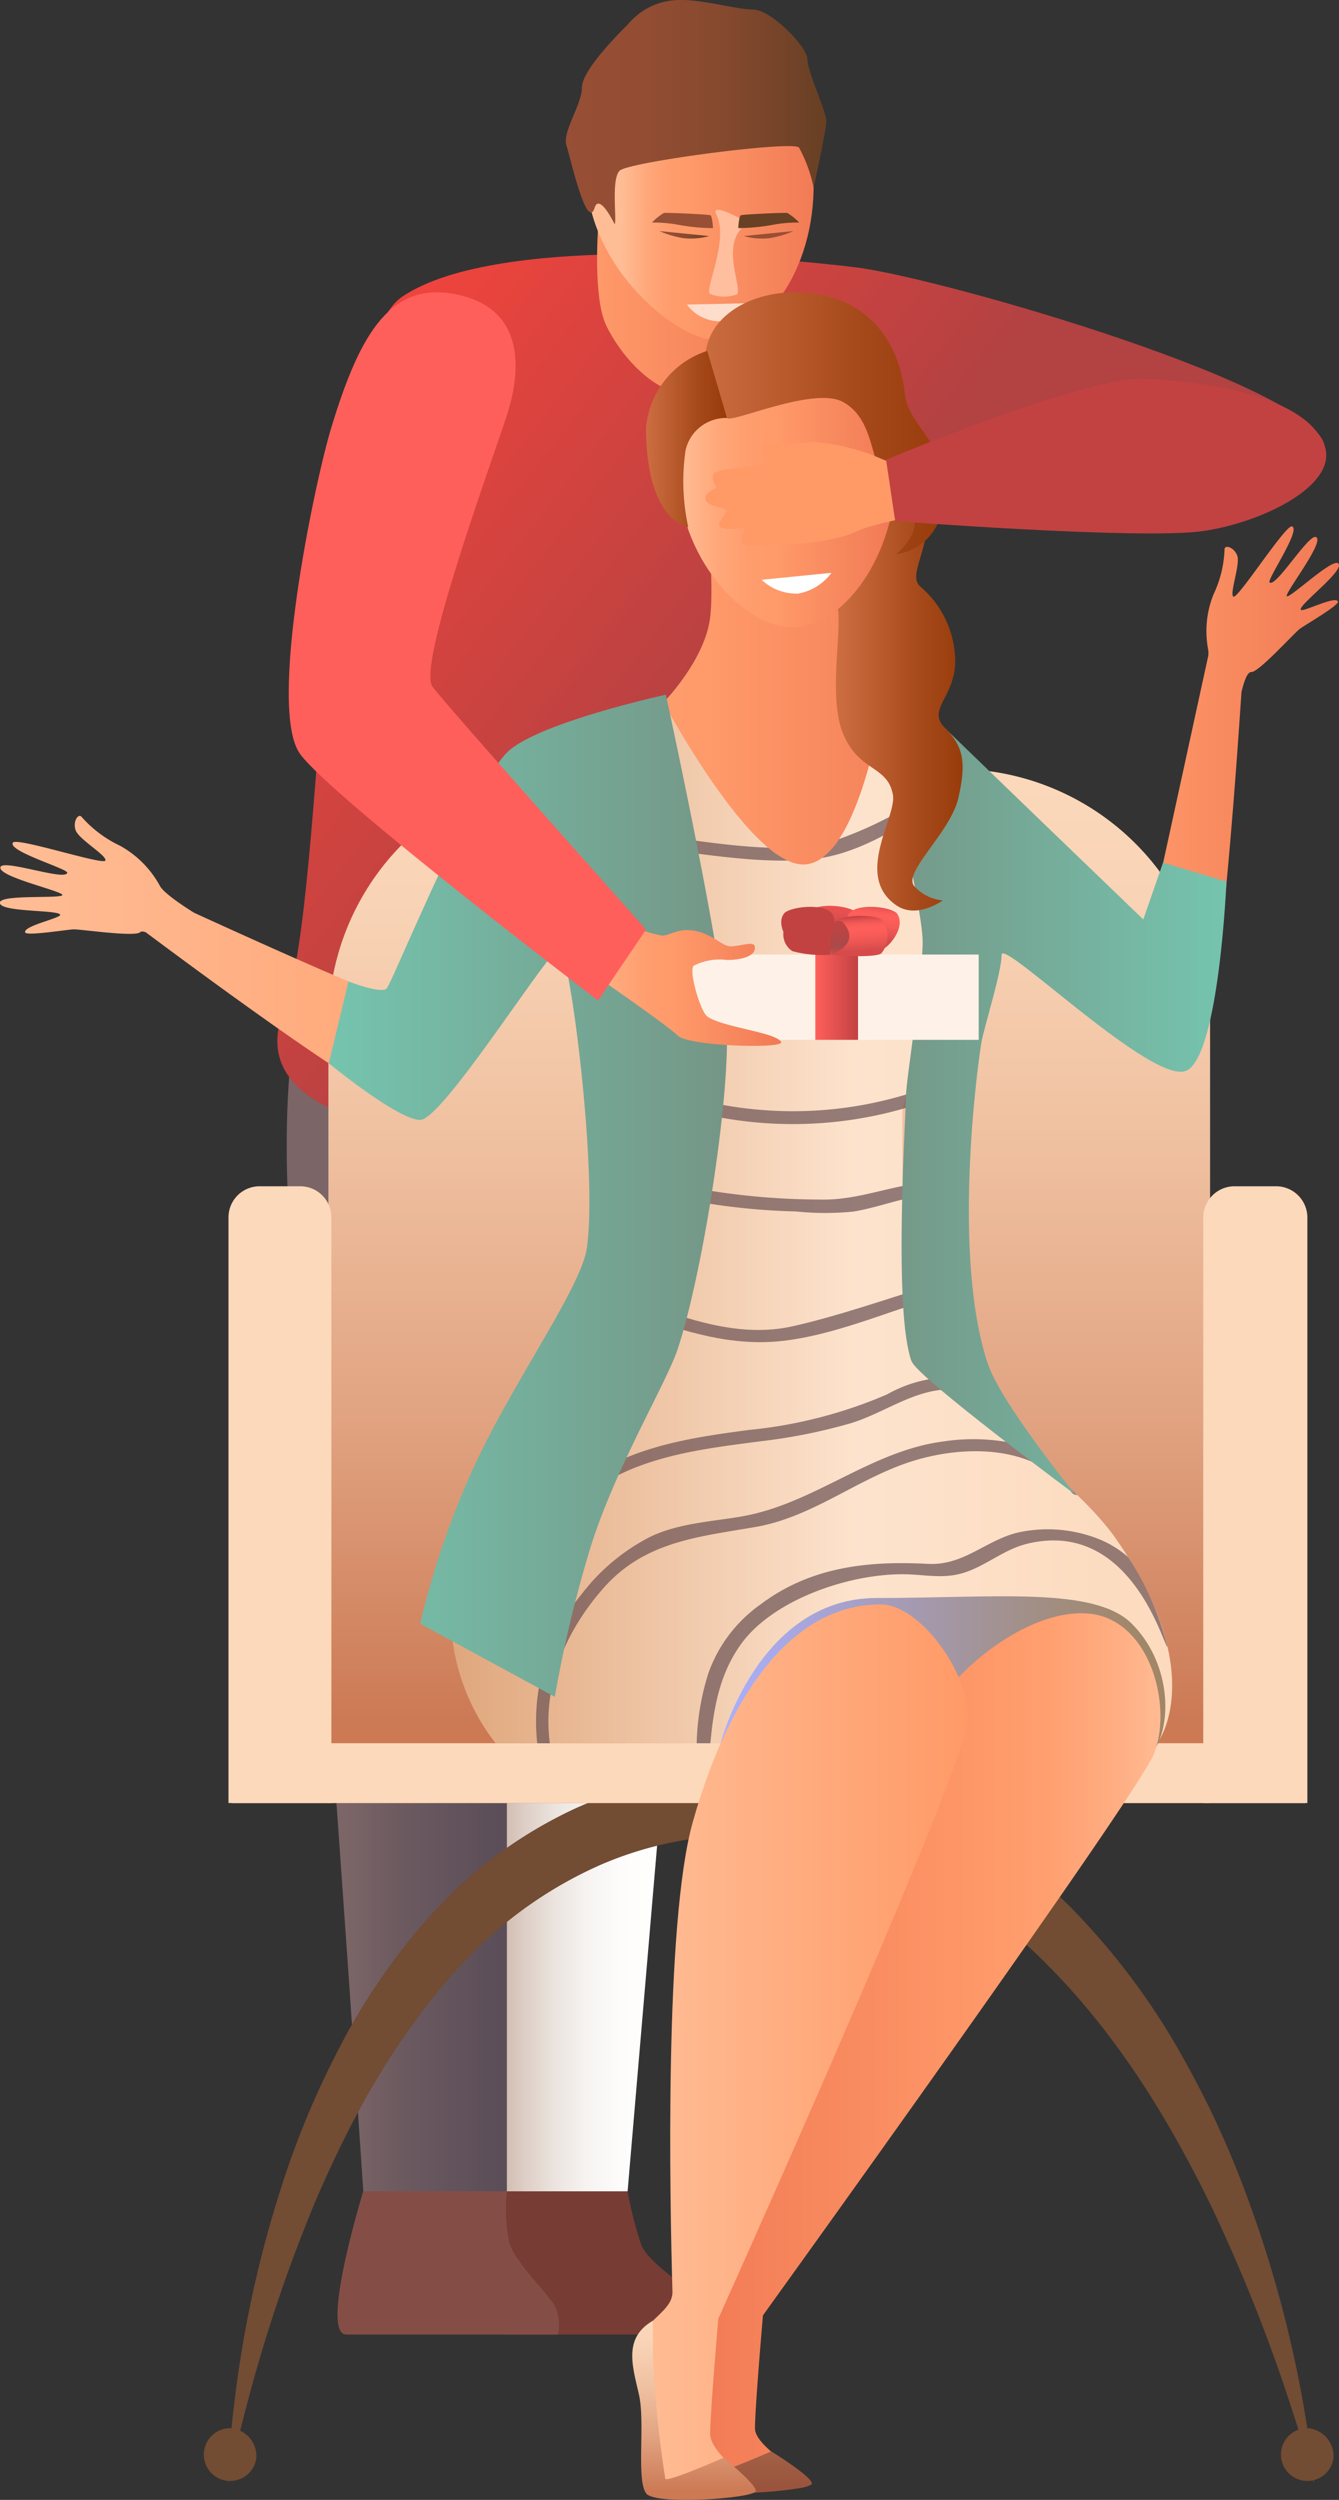 <svg xmlns="http://www.w3.org/2000/svg" xmlns:xlink="http://www.w3.org/1999/xlink" width="96.467" height="180" viewBox="0 0 96.467 180">
  <rect x="0" y="0" width="96.467" height="180" fill="#333333" stroke="none"/>
  <defs>
    <linearGradient id="linear-gradient" y1="0.5" x2="1" y2="0.5" gradientUnits="objectBoundingBox">
      <stop offset="0.162" stop-color="#7b6567"/>
      <stop offset="0.28" stop-color="#6c5a60"/>
      <stop offset="0.47" stop-color="#5d4f59"/>
      <stop offset="0.687" stop-color="#534955"/>
      <stop offset="0.989" stop-color="#514754"/>
    </linearGradient>
    <linearGradient id="linear-gradient-2" y1="0.5" x2="1" y2="0.5" gradientUnits="objectBoundingBox">
      <stop offset="0.004" stop-color="#d3bfb4"/>
      <stop offset="0.124" stop-color="#decfc7"/>
      <stop offset="0.316" stop-color="#ece4df"/>
      <stop offset="0.518" stop-color="#f6f3f1"/>
      <stop offset="0.735" stop-color="#fdfcfb"/>
      <stop offset="0.992" stop-color="#fff"/>
    </linearGradient>
    <linearGradient id="linear-gradient-3" x1="-0.014" y1="0.238" x2="0.448" y2="0.534" gradientUnits="objectBoundingBox">
      <stop offset="0.004" stop-color="#f5443c"/>
      <stop offset="1" stop-color="#b34242"/>
    </linearGradient>
    <linearGradient id="linear-gradient-4" y1="0.5" x2="1" y2="0.5" gradientUnits="objectBoundingBox">
      <stop offset="0" stop-color="#ff9a6a"/>
      <stop offset="0.992" stop-color="#f17954"/>
    </linearGradient>
    <linearGradient id="linear-gradient-5" y1="0.5" x2="1" y2="0.5" gradientUnits="objectBoundingBox">
      <stop offset="0.18" stop-color="#ffbd95"/>
      <stop offset="0.192" stop-color="#ffba91"/>
      <stop offset="0.282" stop-color="#ffa87b"/>
      <stop offset="0.369" stop-color="#ff9d6e"/>
      <stop offset="0.448" stop-color="#ff9a6a"/>
      <stop offset="0.992" stop-color="#f17954"/>
    </linearGradient>
    <linearGradient id="linear-gradient-6" y1="0.5" x2="1" y2="0.5" gradientUnits="objectBoundingBox">
      <stop offset="0" stop-color="#974f35"/>
      <stop offset="0.292" stop-color="#934d33"/>
      <stop offset="0.576" stop-color="#874a2f"/>
      <stop offset="0.856" stop-color="#734328"/>
      <stop offset="0.989" stop-color="#684024"/>
    </linearGradient>
    <linearGradient id="linear-gradient-7" x1="-529.197" y1="-55.123" x2="-530.013" y2="-55.336" gradientUnits="objectBoundingBox">
      <stop offset="0" stop-color="#ffbe9e"/>
      <stop offset="0.094" stop-color="#ffc7ac"/>
      <stop offset="0.356" stop-color="#ffdfd0"/>
      <stop offset="0.602" stop-color="#fff0e9"/>
      <stop offset="0.824" stop-color="#fffbf9"/>
      <stop offset="1" stop-color="#fff"/>
    </linearGradient>
    <linearGradient id="linear-gradient-8" x1="0" y1="0.499" x2="1" y2="0.499" xlink:href="#linear-gradient-6"/>
    <linearGradient id="linear-gradient-9" x1="1209.796" y1="0.499" x2="1210.796" y2="0.499" xlink:href="#linear-gradient-6"/>
    <linearGradient id="linear-gradient-10" x1="41.233" y1="89.105" x2="42.155" y2="89.105" xlink:href="#linear-gradient-6"/>
    <linearGradient id="linear-gradient-11" x1="943.448" y1="-64.042" x2="944.37" y2="-64.042" gradientUnits="objectBoundingBox">
      <stop offset="0.011" stop-color="#684024"/>
      <stop offset="0.144" stop-color="#734328"/>
      <stop offset="0.424" stop-color="#874a2f"/>
      <stop offset="0.708" stop-color="#934d33"/>
      <stop offset="1" stop-color="#974f35"/>
    </linearGradient>
    <linearGradient id="linear-gradient-12" x1="0.5" y1="-0.008" x2="0.5" y2="0.938" gradientUnits="objectBoundingBox">
      <stop offset="0" stop-color="#fcd9bb"/>
      <stop offset="0.161" stop-color="#f8d2b4"/>
      <stop offset="0.395" stop-color="#efc0a0"/>
      <stop offset="0.672" stop-color="#e1a381"/>
      <stop offset="0.98" stop-color="#cc7a55"/>
      <stop offset="0.992" stop-color="#cc7954"/>
    </linearGradient>
    <linearGradient id="linear-gradient-13" y1="0.5" x2="1" y2="0.5" gradientUnits="objectBoundingBox">
      <stop offset="0.008" stop-color="#ffbd95"/>
      <stop offset="0.027" stop-color="#ffba91"/>
      <stop offset="0.175" stop-color="#ffa87b"/>
      <stop offset="0.318" stop-color="#ff9d6e"/>
      <stop offset="0.448" stop-color="#ff9a6a"/>
      <stop offset="0.992" stop-color="#f17954"/>
    </linearGradient>
    <linearGradient id="linear-gradient-15" y1="0.5" x2="1" y2="0.5" gradientUnits="objectBoundingBox">
      <stop offset="0.008" stop-color="#e0a77d"/>
      <stop offset="0.533" stop-color="#fde3cd"/>
      <stop offset="1" stop-color="#fcd9bb"/>
    </linearGradient>
    <linearGradient id="linear-gradient-16" y1="0.5" x2="1.168" y2="0.5" gradientUnits="objectBoundingBox">
      <stop offset="0.008" stop-color="#ffbd95"/>
      <stop offset="1" stop-color="#ff9a67"/>
    </linearGradient>
    <linearGradient id="linear-gradient-17" y1="0.5" x2="1" y2="0.5" gradientUnits="objectBoundingBox">
      <stop offset="0.008" stop-color="#75c4ae"/>
      <stop offset="1" stop-color="#759586"/>
    </linearGradient>
    <linearGradient id="linear-gradient-18" y1="0.5" x2="1" y2="0.5" gradientUnits="objectBoundingBox">
      <stop offset="0" stop-color="#759586"/>
      <stop offset="0.992" stop-color="#75c4ae"/>
    </linearGradient>
    <linearGradient id="linear-gradient-19" y1="0.5" x2="1" y2="0.5" gradientUnits="objectBoundingBox">
      <stop offset="0.008" stop-color="#a9b0ff"/>
      <stop offset="0.049" stop-color="#a8adf6"/>
      <stop offset="0.38" stop-color="#a59cb8"/>
      <stop offset="0.66" stop-color="#a2908b"/>
      <stop offset="0.875" stop-color="#a1886f"/>
      <stop offset="1" stop-color="#a18665"/>
    </linearGradient>
    <linearGradient id="linear-gradient-20" y1="0.5" x2="1" y2="0.5" gradientUnits="objectBoundingBox">
      <stop offset="0" stop-color="#cd6e42"/>
      <stop offset="0.626" stop-color="#a74a1b"/>
      <stop offset="0.989" stop-color="#973b0b"/>
    </linearGradient>
    <linearGradient id="linear-gradient-22" x1="0" y1="0.5" x2="1" y2="0.5" xlink:href="#linear-gradient-20"/>
    <linearGradient id="linear-gradient-23" x1="0" y1="0.5" x2="1" y2="0.5" xlink:href="#linear-gradient-20"/>
    <linearGradient id="linear-gradient-24" y1="0.5" x2="1" y2="0.5" gradientUnits="objectBoundingBox">
      <stop offset="0.008" stop-color="#f17954"/>
      <stop offset="0.648" stop-color="#ff9a6a"/>
      <stop offset="0.748" stop-color="#ff9f70"/>
      <stop offset="0.892" stop-color="#ffae83"/>
      <stop offset="0.992" stop-color="#ffbd95"/>
    </linearGradient>
    <linearGradient id="linear-gradient-25" x1="0.5" y1="-0.008" x2="0.5" y2="0.938" gradientUnits="objectBoundingBox">
      <stop offset="0.004" stop-color="#bf8861"/>
      <stop offset="0.258" stop-color="#ba815c"/>
      <stop offset="0.625" stop-color="#ac6d4e"/>
      <stop offset="0.992" stop-color="#9a543d"/>
    </linearGradient>
    <linearGradient id="linear-gradient-26" x1="0" y1="0.5" x2="1" y2="0.5" xlink:href="#linear-gradient-16"/>
    <linearGradient id="linear-gradient-29" x1="6.533" y1="6.383" x2="7.634" y2="6.383" gradientUnits="objectBoundingBox">
      <stop offset="0.004" stop-color="#ff5f5b"/>
      <stop offset="1" stop-color="#c24242"/>
    </linearGradient>
    <linearGradient id="linear-gradient-30" x1="0" y1="0.5" x2="1" y2="0.5" xlink:href="#linear-gradient-29"/>
    <linearGradient id="linear-gradient-32" x1="0.408" y1="0.99" x2="0.566" y2="0.014" gradientUnits="objectBoundingBox">
      <stop offset="0" stop-color="#d54b4a"/>
      <stop offset="0.249" stop-color="#a94b4a"/>
      <stop offset="0.397" stop-color="#bd4c4c"/>
      <stop offset="0.632" stop-color="#d84f4e"/>
      <stop offset="0.841" stop-color="#e95050"/>
      <stop offset="1" stop-color="#ef5151"/>
    </linearGradient>
    <linearGradient id="linear-gradient-33" x1="-172.005" y1="0.991" x2="-171.847" y2="0.014" gradientUnits="objectBoundingBox">
      <stop offset="0" stop-color="#d54b4a"/>
      <stop offset="0.249" stop-color="#d54b4a"/>
      <stop offset="0.408" stop-color="#e85452"/>
      <stop offset="0.594" stop-color="#f95c58"/>
      <stop offset="0.736" stop-color="#ff5f5b"/>
      <stop offset="0.803" stop-color="#fa5d59"/>
      <stop offset="0.871" stop-color="#ee5754"/>
      <stop offset="0.94" stop-color="#da4d4b"/>
      <stop offset="1" stop-color="#c24242"/>
    </linearGradient>
    <linearGradient id="linear-gradient-34" x1="0.408" y1="0.991" x2="0.566" y2="0.014" xlink:href="#linear-gradient-33"/>
    <linearGradient id="linear-gradient-35" x1="0.5" y1="1.034" x2="0.5" y2="0.051" gradientUnits="objectBoundingBox">
      <stop offset="0" stop-color="#d54b4a"/>
      <stop offset="0.249" stop-color="#a94b4a"/>
      <stop offset="0.303" stop-color="#ab4949"/>
      <stop offset="0.698" stop-color="#bc4443"/>
      <stop offset="1" stop-color="#c24242"/>
    </linearGradient>
    <linearGradient id="linear-gradient-36" x1="0.534" y1="1.099" x2="0.445" y2="0.063" xlink:href="#linear-gradient-33"/>
    <linearGradient id="linear-gradient-37" x1="-204.086" y1="38.75" x2="-204.086" y2="37.613" xlink:href="#linear-gradient-35"/>
    <linearGradient id="linear-gradient-38" x1="-194.249" y1="37.912" x2="-194.354" y2="36.772" xlink:href="#linear-gradient-33"/>
    <linearGradient id="linear-gradient-39" x1="25.898" y1="91.453" x2="26.65" y2="90.712" xlink:href="#linear-gradient-16"/>
    <linearGradient id="linear-gradient-40" x1="-4.004" y1="-29.464" x2="-3.013" y2="-29.464" xlink:href="#linear-gradient-29"/>
  </defs>
  <g id="Group_12093" data-name="Group 12093" transform="translate(-464.372 -303.634)">
    <g id="Group_12085" data-name="Group 12085" transform="translate(484.345 303.634)">
      <path id="Path_79687" data-name="Path 79687" d="M480.1,342.489c-2.154,7.667-3.9,15.659-2.357,29.813s4.931,65.187,4.931,65.187h19.042l7.166-83.927Z" transform="translate(-476.473 -279.708)" fill="url(#linear-gradient)"/>
      <path id="Path_79688" data-name="Path 79688" d="M496.18,401.284a28.9,28.9,0,0,0,.981,3.847c.57,1.391,3.223,2.855,4.209,4.167a3.09,3.09,0,0,1,.372,2.3H487.2c-1.955,0-.6-10.318-.6-10.318Z" transform="translate(-470.939 -243.503)" fill="#773c34"/>
      <path id="Path_79689" data-name="Path 79689" d="M491.623,401.284a11.655,11.655,0,0,0,.215,3.847c.57,1.391,2.11,2.855,3.094,4.167a3.094,3.094,0,0,1,.373,2.3H480.057c-1.955,0,1.22-10.318,1.22-10.318Z" transform="translate(-475.078 -243.503)" fill="#844e47"/>
      <path id="Path_79690" data-name="Path 79690" d="M486.973,415.545V378.126l11.083,9.462-2.387,27.957Z" transform="translate(-470.428 -257.764)" fill="url(#linear-gradient-2)" style="mix-blend-mode: multiply;isolation: isolate"/>
      <path id="Path_79691" data-name="Path 79691" d="M485.739,318.026c6.99-4.718,27.347-2.773,32.7-2.109,6.2.769,33.767,8.725,33.767,13.033s-24-.309-31.233,1.538-14.92,20.616-20.306,28.422-4,19.578-9.231,19.578-17.279-1.535-14.2-9.2S479.586,322.18,485.739,318.026Z" transform="translate(-476.733 -296.664)" fill="url(#linear-gradient-3)"/>
      <path id="Path_79692" data-name="Path 79692" d="M491.055,313.931s-.338,4.809.585,6.77,3.35,5.025,6.176,5.025,6.447-7.387,6.447-7.387Z" transform="translate(-467.952 -297.294)" fill="url(#linear-gradient-4)"/>
      <path id="Path_79693" data-name="Path 79693" d="M490.578,316.783c.645,6.507,7.016,11.2,9.291,10.978,4.075-.4,7.6-6.08,6.958-12.587s-4.805-11.42-9.291-10.976S489.934,310.278,490.578,316.783Z" transform="translate(-468.26 -303.305)" fill="url(#linear-gradient-5)"/>
      <path id="Path_79694" data-name="Path 79694" d="M493.116,319.775s-1.092-2.268-1.435-1.188c-.57,1.8-1.81-3.865-2.026-4.44-.359-.957,1.107-2.96,1.107-4.217s2.77-4,3.335-4.566a4.84,4.84,0,0,1,3.17-1.7c1.8-.212,4.5.654,5.812.654s3.933,2.7,3.933,3.59,1.361,3.773,1.361,4.43-.918,4.807-.918,4.807a10.215,10.215,0,0,0-1.057-2.892c-.507-.507-12.295,1.047-12.923,1.676S493.3,319.594,493.116,319.775Z" transform="translate(-468.811 -303.634)" fill="url(#linear-gradient-6)"/>
      <g id="Group_12084" data-name="Group 12084" transform="translate(27.002 15.105)">
        <path id="Path_79695" data-name="Path 79695" d="M495,317.25a2.944,2.944,0,0,0,2.265,1.2,3.135,3.135,0,0,0,2.462-1.306Z" transform="translate(-492.487 -310.423)" fill="#fdc"/>
        <path id="Path_79696" data-name="Path 79696" d="M498.8,313.982s-1.141.4-1.092,2.273c.032,1.277.549,2.543.283,2.823a2.731,2.731,0,0,1-1.957-.048c-.328-.462,1.4-3.9.472-5.72C496.03,312.38,498.5,313.7,498.8,313.982Z" transform="translate(-491.878 -312.983)" fill="url(#linear-gradient-7)" style="mix-blend-mode: multiply;isolation: isolate"/>
        <path id="Path_79697" data-name="Path 79697" d="M497.355,314.29a4.8,4.8,0,0,1-1.874.15,7.226,7.226,0,0,1-1.706-.509Z" transform="translate(-493.242 -312.399)" fill="url(#linear-gradient-8)"/>
        <path id="Path_79698" data-name="Path 79698" d="M497.54,314.29a4.8,4.8,0,0,0,1.874.15,7.2,7.2,0,0,0,1.7-.509Z" transform="translate(-490.923 -312.399)" fill="url(#linear-gradient-9)"/>
        <path id="Path_79699" data-name="Path 79699" d="M497.838,314.218a14.839,14.839,0,0,1-2.718-.28,10.319,10.319,0,0,0-1.676-.123,4.087,4.087,0,0,1,.855-.688c.2-.034,3.206.1,3.35.166S497.838,314.218,497.838,314.218Z" transform="translate(-493.445 -312.897)" fill="url(#linear-gradient-10)"/>
        <path id="Path_79700" data-name="Path 79700" d="M497.288,314.218a14.842,14.842,0,0,0,2.719-.28,10.3,10.3,0,0,1,1.674-.123,4.045,4.045,0,0,0-.855-.688c-.2-.034-3.206.1-3.348.166S497.288,314.218,497.288,314.218Z" transform="translate(-491.079 -312.897)" fill="url(#linear-gradient-11)"/>
      </g>
    </g>
    <g id="Group_12086" data-name="Group 12086" transform="translate(479.072 358.997)">
      <path id="Path_79701" data-name="Path 79701" d="M474.547,433.85a58.06,58.06,0,0,1,.451-5.882,82.083,82.083,0,0,1,3.314-15.268,62.427,62.427,0,0,1,4.009-9.771,45.737,45.737,0,0,1,6.73-9.91,32.377,32.377,0,0,1,10.524-7.791,30.53,30.53,0,0,1,13.4-2.65,28.373,28.373,0,0,1,3.288.26,25.627,25.627,0,0,1,3.451.638l1.663.418,1.614.569a26.7,26.7,0,0,1,3.131,1.318,34.688,34.688,0,0,1,10.36,7.887,49.843,49.843,0,0,1,6.956,9.7,66.762,66.762,0,0,1,4.419,9.575,85.978,85.978,0,0,1,4.125,15.064c.654,3.7.792,5.844.792,5.844s-.523-2.08-1.682-5.621a119.968,119.968,0,0,0-5.671-14.246c-2.753-5.649-6.462-12.081-11.865-17.491A33.145,33.145,0,0,0,524.2,389.8a22.3,22.3,0,0,0-2.7-1.1l-1.388-.472-1.43-.336a21.007,21.007,0,0,0-2.826-.5,26.444,26.444,0,0,0-3.086-.212,26.076,26.076,0,0,0-11.39,2.117,30.144,30.144,0,0,0-9.375,6.5c-5.3,5.452-8.741,12.047-11.21,17.811a111.364,111.364,0,0,0-4.891,14.523C474.943,431.742,474.547,433.85,474.547,433.85Z" transform="translate(-472.807 -310.388)" fill="#724c33"/>
      <path id="Rectangle_3268" data-name="Rectangle 3268" d="M18.352,0H45.167A18.352,18.352,0,0,1,63.519,18.352v56.11a0,0,0,0,1,0,0H0a0,0,0,0,1,0,0V18.352A18.352,18.352,0,0,1,18.352,0Z" transform="translate(8.96)" fill="url(#linear-gradient-12)"/>
      <path id="Rectangle_3269" data-name="Rectangle 3269" d="M2.241,0h2.93A2.241,2.241,0,0,1,7.413,2.241V44.41a0,0,0,0,1,0,0H0a0,0,0,0,1,0,0V2.241A2.241,2.241,0,0,1,2.241,0Z" transform="translate(1.761 30.052)" fill="#fcd9bb"/>
      <path id="Rectangle_3270" data-name="Rectangle 3270" d="M2.254,0h2.99A2.254,2.254,0,0,1,7.5,2.254V44.41a0,0,0,0,1,0,0H0a0,0,0,0,1,0,0V2.254A2.254,2.254,0,0,1,2.254,0Z" transform="translate(71.988 30.052)" fill="#fcd9bb"/>
      <rect id="Rectangle_3271" data-name="Rectangle 3271" width="77.324" height="4.308" transform="translate(2.02 70.154)" fill="#fcd9bb"/>
      <path id="Path_79702" data-name="Path 79702" d="M477.24,413.972a1.9,1.9,0,1,1-1.886-2.133A2.021,2.021,0,0,1,477.24,413.972Z" transform="translate(-473.47 -292.366)" fill="#724c33"/>
      <path id="Path_79703" data-name="Path 79703" d="M525.267,413.972a1.9,1.9,0,1,1-1.886-2.133A2.02,2.02,0,0,1,525.267,413.972Z" transform="translate(-443.896 -292.366)" fill="#724c33"/>
    </g>
    <g id="Group_12089" data-name="Group 12089" transform="translate(464.372 324.679)">
      <path id="Path_79704" data-name="Path 79704" d="M517.81,343.207a13.445,13.445,0,0,0-3.114-.869h0s-3.031-3.109-3.579-5.471c-.587-2.534-.241-11.424-.241-11.424l-9.808-.288s.816,6.518.467,9.635-3.393,6.2-3.393,6.2h0c-5.83,1.024-10.116,3.732-10.91,5.221-.923,1.731,3.808,10.385,3.808,10.385l7.269,2.076,21.576-3Z" transform="translate(-450.368 -311.427)" fill="url(#linear-gradient-13)"/>
      <path id="Path_79705" data-name="Path 79705" d="M535.084,329.758c-.42-.4-3.467,2.509-3.7,2.361s2.779-3.954,2.094-4.259c-.532-.239-2.889,3.66-3.341,3.264-.21-.184,2.3-3.826,1.609-4.031-.454-.136-3.9,5.245-4.212,5.059s.517-2.348.267-2.97-.918-.784-.908-.433a8.265,8.265,0,0,1-.8,3.249,7.085,7.085,0,0,0-.394,3.9,1.618,1.618,0,0,1,.021.5c-.119.553-.252,1.159-.393,1.808l-.026.079.007,0c-1.551,7.124-4.187,19.215-4.275,19.548-.128.472-14.914-15.819-14.914-15.819s.793,12.246,1.141,12.592,16.7,9.931,18.15,8.3c1.07-1.2,2.18-16.063,2.7-23.872.147-.64.4-1.48.716-1.456.506.04,3.107-2.828,3.489-3.11s2.842-1.7,2.744-1.965c-.168-.443-2.508.774-2.666.6C532.117,332.817,535.606,330.251,535.084,329.758Z" transform="translate(-438.67 -310.235)" fill="url(#linear-gradient-13)"/>
      <path id="Path_79706" data-name="Path 79706" d="M499.592,334.7s6.348,12.049,10.272,12.049,5.652-11.268,5.652-11.268,3,.924,3.923,1.847,3.692,13.154,3.692,15.693-6.125,8.659-6.125,11.66,0,17.187.693,17.879,11.286,7.874,14.663,12.692c6.846,9.771,3.012,14.77,3.012,14.77H487.7a15.359,15.359,0,0,1-3.232-9.462c0-5.768,11.521-19.687,12.674-26.955s-4.471-22.891-4.471-22.891,3-4.154,3-7.615a26.522,26.522,0,0,0-1.154-7.04Z" transform="translate(-451.998 -305.548)" fill="url(#linear-gradient-15)"/>
      <g id="Group_12088" data-name="Group 12088" transform="translate(38.616 35.753)" opacity="0.7">
        <path id="Path_79707" data-name="Path 79707" d="M514.64,346.028c-5.961,3.337-12.962,4.6-19.276,1.417-.53-.267-1,.528-.465.8,6.61,3.33,13.943,2.089,20.209-1.415A.463.463,0,0,0,514.64,346.028Z" transform="translate(-484.335 -334.365)" fill="#695053"/>
        <path id="Path_79708" data-name="Path 79708" d="M513.238,351.988a28.248,28.248,0,0,1-18.338.7.462.462,0,0,0-.246.89,29.075,29.075,0,0,0,18.829-.7C514.033,352.667,513.8,351.775,513.238,351.988Z" transform="translate(-484.54 -330.676)" fill="#695053"/>
        <path id="Path_79709" data-name="Path 79709" d="M513.4,356.308c-2.8.142-5.272,1.346-8.127,1.262a51.079,51.079,0,0,1-10.861-1.2.461.461,0,0,0-.246.889,47.3,47.3,0,0,0,9.4,1.167,20.41,20.41,0,0,0,4.167.008c1.918-.318,3.708-1.107,5.665-1.205C513.989,357.2,513.991,356.279,513.4,356.308Z" transform="translate(-484.847 -327.997)" fill="#695053"/>
        <path id="Path_79710" data-name="Path 79710" d="M513.878,360.961c-3.233.992-6.458,2.131-9.758,2.879-3.744.85-7.486-.475-10.974-1.714-.562-.2-.8.692-.246.89,3.438,1.222,6.83,2.3,10.517,1.876,3.606-.415,7.248-1.979,10.706-3.041C514.691,361.678,514.449,360.786,513.878,360.961Z" transform="translate(-485.616 -325.145)" fill="#695053"/>
        <path id="Path_79711" data-name="Path 79711" d="M518.429,365.081a9.4,9.4,0,0,0-5.667,1.17,33.31,33.31,0,0,1-9.916,2.559c-4.7.612-9.464,1.348-13.115,4.626-.444.4.212,1.049.653.653,3.666-3.291,8.585-3.85,13.272-4.461a40.042,40.042,0,0,0,6.471-1.293c2.7-.818,5.083-2.855,8.056-2.364C518.766,366.069,519.016,365.178,518.429,365.081Z" transform="translate(-487.464 -322.651)" fill="#695053"/>
        <path id="Path_79712" data-name="Path 79712" d="M493.142,378.475c2.967-3.354,6.828-3.674,10.955-4.392,3.928-.683,7.022-3.222,10.709-4.542,3.854-1.377,9.331-1.546,12.046,2.05a.469.469,0,0,0,.406.188c-1.247-1.21-2.684-2.448-4.119-3.618a14.423,14.423,0,0,0-5.5-.236c-5.277.677-9.315,4.49-14.536,5.4-2.217.385-4.611.488-6.665,1.5a14.564,14.564,0,0,0-4.865,4.078,14.41,14.41,0,0,0-3.211,10.758h.906C488.718,385.5,490.394,381.585,493.142,378.475Z" transform="translate(-488.271 -320.937)" fill="#695053"/>
        <path id="Path_79713" data-name="Path 79713" d="M529.356,380.242a21.164,21.164,0,0,0-2.849-6.47,7.341,7.341,0,0,0-2.162-1.312,9.969,9.969,0,0,0-5.335-.53c-2.538.4-4.185,2.483-6.9,2.341-4.085-.213-8.344.112-12.065,2.913a10.282,10.282,0,0,0-3.75,4.914,17.943,17.943,0,0,0-.858,5.087h.987c.257-2.863.772-5.148,2.215-7.148,2.288-3.173,7.774-5.08,11.8-5.017,1.457.023,2.706.338,4.138-.078,1.659-.483,2.944-1.7,4.678-2.122C526.792,371,529.1,380.318,529.356,380.242Z" transform="translate(-483.861 -318.465)" fill="#695053"/>
        <g id="Group_12087" data-name="Group 12087" transform="translate(6.538)">
          <path id="Path_79714" data-name="Path 79714" d="M501.024,343.759c3.1-.535,5.922-2.419,8.48-4.1.5-.325.034-1.125-.465-.8a27.813,27.813,0,0,1-6.79,3.543A5.148,5.148,0,0,1,501.024,343.759Z" transform="translate(-486.957 -338.786)" fill="#695053"/>
          <path id="Path_79715" data-name="Path 79715" d="M492.759,341.657c3.645.4,7.45,1.136,11.154,1.1a6.4,6.4,0,0,1-1.4-.932c-3.241-.116-6.555-.742-9.75-1.089C492.168,340.67,492.174,341.594,492.759,341.657Z" transform="translate(-492.318 -337.588)" fill="#695053"/>
        </g>
      </g>
      <path id="Path_79716" data-name="Path 79716" d="M502.487,337.366c-2.891,0-9.27,16.956-9.674,17.36-.273.273-8.906-3.606-14.452-6.14,0,0-2.2-1.338-2.488-1.974a7.283,7.283,0,0,0-2.858-2.857,8.535,8.535,0,0,1-2.76-2.071c-.22-.284-.646.278-.441.939s2.282,1.842,2.149,2.2-6.387-1.693-6.66-1.289c-.414.611,3.962,1.884,3.913,2.168-.1.611-4.527-.963-4.8-.427-.347.692,4.542,1.76,4.45,2.034s-4.421-.058-4.5.532c-.1.735,4.363.507,4.34.9-.015.239-2.676.8-2.521,1.259.09.271,2.983-.2,3.471-.221s4.435.569,4.813.205c.081-.078.231-.057.406.006,4.948,3.692,16.891,12.466,18.624,12.466,2.191,0,11.538-13.384,11.538-13.384S504.56,337.366,502.487,337.366Z" transform="translate(-464.372 -303.907)" fill="url(#linear-gradient-16)"/>
      <path id="Path_79717" data-name="Path 79717" d="M503.315,334.592s3.778,17.334,4.345,23.348c.444,4.708-1.64,18.192-3.493,23.77-.829,2.5-4.7,8.884-6.429,14.768a90.1,90.1,0,0,0-2.424,10.27l-9.693-5.263a58.639,58.639,0,0,1,4.154-11.905c2.823-5.922,7.454-12.391,7.846-15.14.808-5.655-1.268-21.584-1.962-21.584s-8.423,12.353-10.039,12.353-6.588-4.08-6.588-4.08l1.417-5.894s2.344.916,2.748.512,6.358-15.116,8.89-17.192S503.315,334.592,503.315,334.592Z" transform="translate(-455.344 -305.615)" fill="url(#linear-gradient-17)"/>
      <path id="Path_79718" data-name="Path 79718" d="M503.283,334.7s3.6,14.82,3.6,17.594-1.2,9.963-1.2,11.117-.947,15.807.427,19.147c.48,1.171,11.774,9.565,11.774,9.565s-5.366-6.6-6.313-9.444c-2.577-7.73-.755-21.3-.462-23.077.179-1.089,1.462-5.077,1.462-6.347s11.092,9.625,13.384,8.308,2.816-13.584,2.816-13.584l-4.57-1.365-1.422,4.093s-14.051-13.518-14.93-14.4S503.283,334.7,503.283,334.7Z" transform="translate(-440.411 -305.548)" fill="url(#linear-gradient-18)"/>
      <path id="Path_79719" data-name="Path 79719" d="M496.5,385.348s2.7-10.457,11.243-10.457,15.693-.837,18.384,1.855,2.9,6.8,1.756,8.874Z" transform="translate(-444.585 -280.876)" fill="url(#linear-gradient-19)" style="mix-blend-mode: multiply;isolation: isolate"/>
      <path id="Path_79720" data-name="Path 79720" d="M503.669,320.192a9.593,9.593,0,0,1,3.808,4.662c2.424,7.05-.981,9.588.231,10.8a7.118,7.118,0,0,1,2.538,5.364c0,2.655-2.084,3.487-.738,4.833s1.546,2.495.969,5.033-4.115,5.426-3.146,6.4a3.188,3.188,0,0,0,2.012.987s-1.858,1.378-3.346.347c-3.078-2.136.063-6.358-.239-7.963-.4-2.134-2.435-1.616-3.589-4.384s.066-7.945-.467-9.376S503.669,320.192,503.669,320.192Z" transform="translate(-441.43 -314.483)" fill="url(#linear-gradient-20)"/>
      <path id="Path_79721" data-name="Path 79721" d="M494.588,328.488c0,6.3,4.686,11.393,8.284,11.393,3.621,0,7.46-5.088,7.46-11.393s-3.524-10.367-7.872-10.367S494.588,322.183,494.588,328.488Z" transform="translate(-445.765 -315.758)" fill="url(#linear-gradient-13)"/>
      <path id="Path_79722" data-name="Path 79722" d="M495.956,322.482a21.619,21.619,0,0,0,1.423,3.232c.375.373,6.287-2.309,8.363-1.155s1.974,3.8,2.829,5.353,1.9,1.225,2.306,3.072c.271,1.239-1.307,2.538-1.307,2.538a3.886,3.886,0,0,0,3.346-3.577c.635-4.49-2.437-5.382-2.732-8.019-.407-3.636-2.522-6.751-6.865-7.213S495.053,318.79,495.956,322.482Z" transform="translate(-445.004 -316.659)" fill="url(#linear-gradient-22)"/>
      <path id="Path_79723" data-name="Path 79723" d="M499.009,324.1a2.986,2.986,0,0,0-2.983,2.307,15.394,15.394,0,0,0,.192,5.552s-3.039-.37-3.039-7.168a6.385,6.385,0,0,1,4.406-5.521Z" transform="translate(-446.633 -315.048)" fill="url(#linear-gradient-23)"/>
      <path id="Path_79724" data-name="Path 79724" d="M503.36,329.161a3.825,3.825,0,0,1-2.4,1.495,3.656,3.656,0,0,1-2.627-.994Z" transform="translate(-443.459 -308.96)" fill="#fff"/>
      <path id="Path_79725" data-name="Path 79725" d="M528.731,385.651c1.231-3.076.032-8.547-3.539-9.847-3.385-1.23-8.922,1.693-12.458,6.617-2.884,4.015-12.015,31.256-15.282,41.161a.451.451,0,0,0-.178.42,1.257,1.257,0,0,1-.019.175c-.06.181-.116.355-.171.522-.62,1.154-2.561,1.9-2.172,3.747.869,4.132.2,9.779.52,10.1s7.932.259,8.423-.231-3.867-2.6-3.867-4.1c0-1.367.488-7.121.574-8.134C505.367,419.405,527.634,388.4,528.731,385.651Z" transform="translate(-445.597 -280.41)" fill="url(#linear-gradient-24)"/>
      <path id="Path_79726" data-name="Path 79726" d="M496.184,406.763v2.677a81.667,81.667,0,0,0,.889,8.712c.231.231,4.188-1.517,4.188-1.517s2.93,1.8,2.93,2.319-7.636,1.1-8.444.294-.1-5.077-.57-7.153S494.027,408.009,496.184,406.763Z" transform="translate(-445.702 -261.174)" fill="url(#linear-gradient-25)"/>
      <path id="Path_79727" data-name="Path 79727" d="M497.99,434.864c0-1.5.588-8.3.588-8.3,2.857-6.36,18-40.214,18-43.279,0-3.385-3.539-8.155-6.308-8.155-6.615,0-11.076,6.924-13.537,15.692-2.042,7.271-1.65,27.221-1.457,33.83v0c0,1.614-2.823,2.252-2.361,4.443.869,4.132.2,9.779.519,10.1s7.009.258,7.5-.231S497.99,436.364,497.99,434.864Z" transform="translate(-446.828 -280.655)" fill="url(#linear-gradient-26)"/>
      <path id="Path_79728" data-name="Path 79728" d="M494.055,407.049v2.677a82.009,82.009,0,0,0,.889,8.711c.231.231,4.19-1.516,4.19-1.516s2.332,1.87,2.332,2.385-7.04,1.036-7.848.228-.1-5.077-.57-7.155S491.9,408.295,494.055,407.049Z" transform="translate(-447.013 -260.997)" fill="url(#linear-gradient-12)"/>
    </g>
    <g id="Group_12091" data-name="Group 12091" transform="translate(485.175 324.68)">
      <rect id="Rectangle_3272" data-name="Rectangle 3272" width="20.672" height="6.141" transform="translate(29.034 47.685)" fill="#fef2e8"/>
      <path id="Path_79729" data-name="Path 79729" d="M493.878,344.9a9.834,9.834,0,0,0,2.193.692c.577,0,1.213-.611,2.48-.32s1.845,1.091,2.472,1.091,1.651-.4,1.722,0c.133.73-1.02.981-2,.981a4.142,4.142,0,0,0-2.4.414c-.375.375.486,3.282.973,3.647,1.018.766,4.972,1.151,5.326,1.842.259.507-6.673.322-7.458-.464s-6.83-4.94-6.83-4.94Z" transform="translate(-469.173 -299.269)" fill="url(#linear-gradient-13)"/>
      <path id="Path_79730" data-name="Path 79730" d="M489.622,316.877c4.915,1.191,4.232,5.911,3.32,8.693-1.228,3.749-6.45,18-5.343,19.483s15.39,17.489,15.39,17.489l-3.459,5.109s-19.037-14.5-21.446-17.72,1.026-19.59,2.235-23.553C482.392,319.572,484.636,315.67,489.622,316.877Z" transform="translate(-477.247 -316.659)" fill="url(#linear-gradient-29)"/>
      <rect id="Rectangle_3273" data-name="Rectangle 3273" width="3.077" height="6.141" transform="translate(37.936 47.685)" fill="url(#linear-gradient-30)"/>
      <path id="Path_79731" data-name="Path 79731" d="M497.083,346.507l7.135-.768,10.52.7Z" transform="translate(-465.032 -298.752)" fill="url(#linear-gradient-30)"/>
      <g id="Group_12090" data-name="Group 12090" transform="translate(35.481 44.177)">
        <path id="Path_79732" data-name="Path 79732" d="M500.412,344.663c-.462,1.354,0,2.325.331,2.467a5.958,5.958,0,0,0,2.055,0c.687-.246,1.832-1.763,1.17-2.65C503.582,343.969,500.758,343.651,500.412,344.663Z" transform="translate(-498.583 -344)" fill="url(#linear-gradient-32)"/>
        <path id="Path_79733" data-name="Path 79733" d="M502.961,344.707c.462,1.354,0,2.325-.33,2.469a5.963,5.963,0,0,1-2.055,0c-.687-.246-1.834-1.763-1.171-2.648C499.793,344.014,502.617,343.7,502.961,344.707Z" transform="translate(-499.206 -343.972)" fill="url(#linear-gradient-33)"/>
        <path id="Path_79734" data-name="Path 79734" d="M502.239,344.707c-.462,1.354,0,2.325.331,2.469a5.963,5.963,0,0,0,2.055,0c.687-.246,1.832-1.763,1.17-2.648C505.409,344.014,502.585,343.7,502.239,344.707Z" transform="translate(-497.458 -343.972)" fill="url(#linear-gradient-34)"/>
        <path id="Path_79735" data-name="Path 79735" d="M501.441,347.21a6.256,6.256,0,0,1,.171-2.265c.3-.616,3.19-.567,3.434-.076s-1.758,2.406-1.758,2.406Z" transform="translate(-497.849 -343.697)" fill="url(#linear-gradient-35)"/>
        <path id="Path_79736" data-name="Path 79736" d="M501.6,344.973a.473.473,0,0,1,.735,0c1.294,1.554-.906,2.265-.906,2.265.22.079,3.272.25,3.626-.1a1.977,1.977,0,0,0,.1-2.338C504.771,344.279,501.969,344.333,501.6,344.973Z" transform="translate(-497.837 -343.725)" fill="url(#linear-gradient-36)"/>
        <path id="Path_79737" data-name="Path 79737" d="M502.677,347.138a4.008,4.008,0,0,0-.89-2.357c-.482-.44-2.341.042-2.383.561s1.18,1.583,1.781,1.748A9.8,9.8,0,0,0,502.677,347.138Z" transform="translate(-499.085 -343.625)" fill="url(#linear-gradient-37)"/>
        <path id="Path_79738" data-name="Path 79738" d="M501.849,344.8s-.391-.33-.506.136c-.359,1.441,1.4,2.222,1.4,2.222a8.254,8.254,0,0,1-2.786-.252,1.426,1.426,0,0,1-.6-1.619C499.488,344.712,501.45,344.321,501.849,344.8Z" transform="translate(-499.147 -343.641)" fill="url(#linear-gradient-38)"/>
      </g>
    </g>
    <g id="Group_12092" data-name="Group 12092" transform="translate(515.193 330.911)">
      <path id="Path_79739" data-name="Path 79739" d="M507.646,324.2a15.562,15.562,0,0,0-4.088-.871,17.644,17.644,0,0,1-3.4.068c-.3-.116-.326.936-.013,1.165.923.682-2.952.507-3.668,1-.352.244.141,1.083.141,1.083s-1,.375-.759.894,1.572.5,1.461.808-.646.743-.459,1.071,1.85.1,1.85.1-.528,1.073-.147,1.212,5.825.124,8.063-.918,7.649-1.459,7.892-2.128S507.646,324.2,507.646,324.2Z" transform="translate(-495.825 -318.789)" fill="url(#linear-gradient-39)"/>
      <path id="Path_79740" data-name="Path 79740" d="M535.43,325.216c1.178,2.842-4.254,5.6-8.667,6.255s-22.225-.711-22.225-.711l-.658-4.413s14.23-6,18.607-5.828S533.974,321.7,535.43,325.216Z" transform="translate(-490.865 -320.516)" fill="url(#linear-gradient-40)"/>
    </g>
  </g>
</svg>
